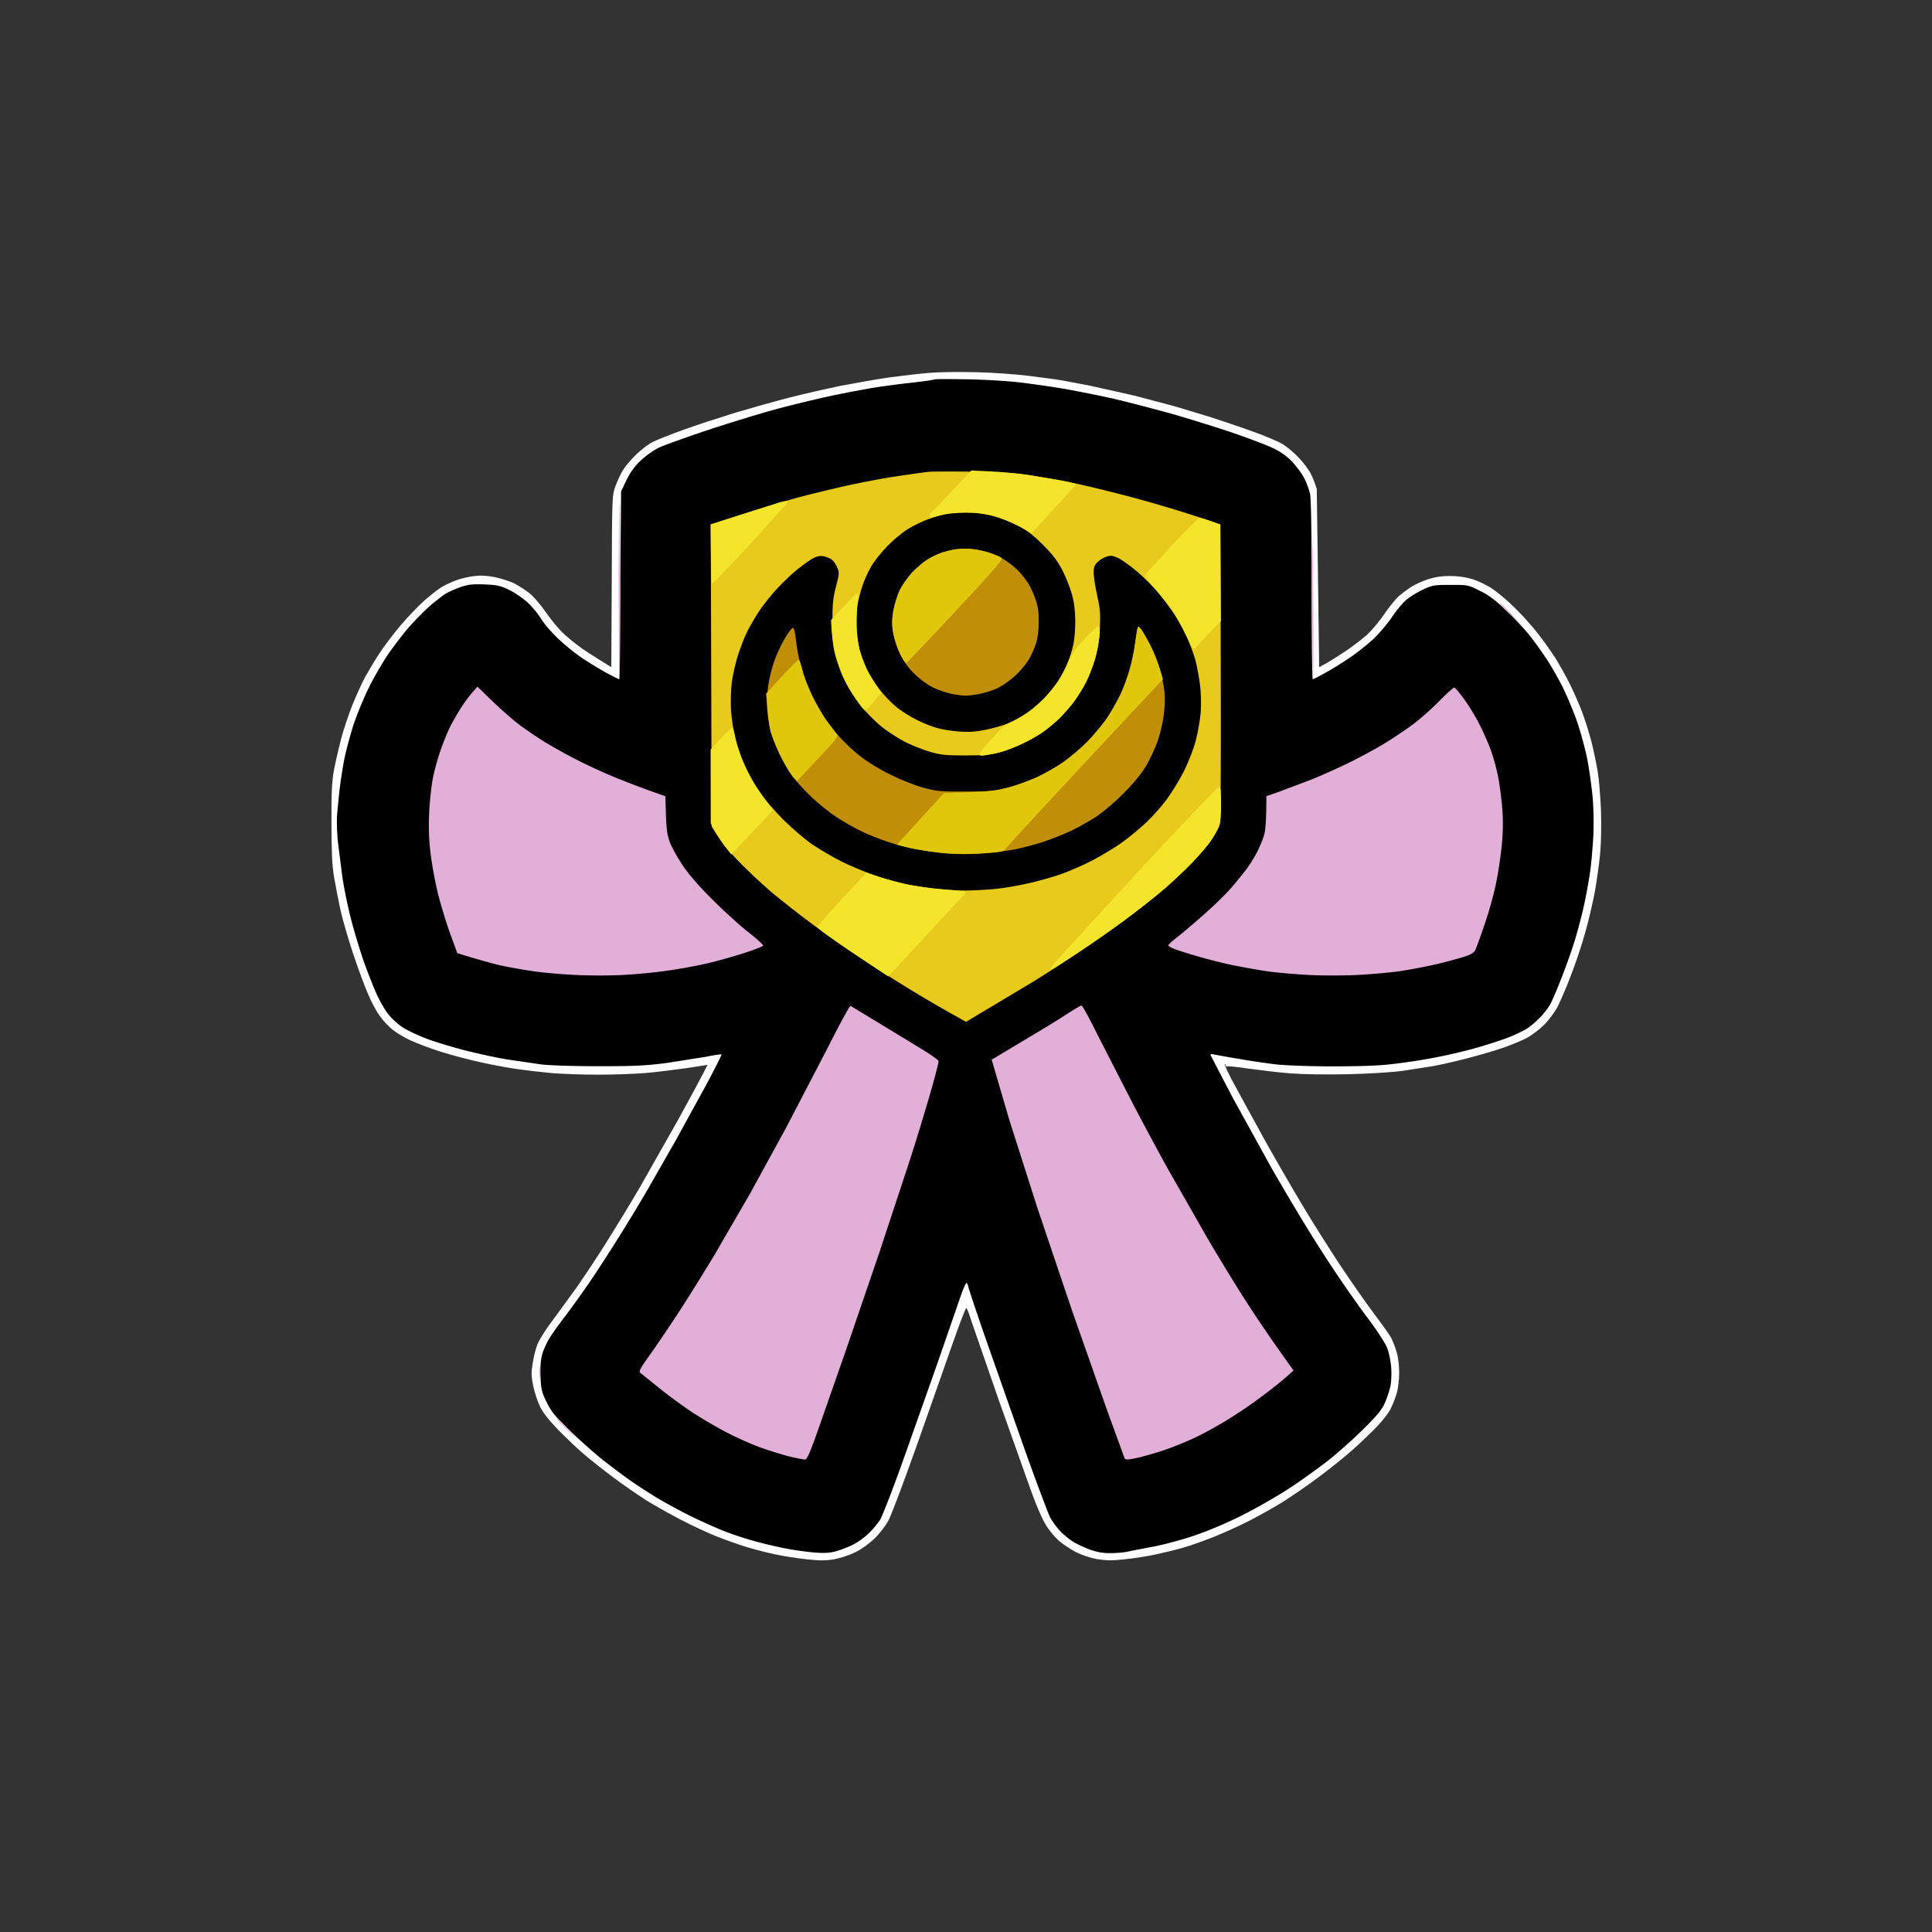 <svg xmlns="http://www.w3.org/2000/svg" width="1280" height="1280" xmlns:v="https://vecta.io/nano"><rect width="100%" height="100%" fill="#333333" stroke="none"/><path d="M616 247c-6.3.5-18.3 1.9-26.5 3-8.3 1.2-22.6 3.7-32 5.5-9.4 1.9-24.9 5.5-34.5 7.9-9.6 2.5-25.7 7-35.8 10-10 3.1-25.3 8.1-34 11.2-8.6 3.1-18 6.8-20.7 8.2-2.8 1.4-7.6 5-10.8 8.1s-7.1 7.6-8.7 10.1-3.9 7.4-5.2 11c-2.3 6.5-2.3 6.7-2.5 63.3L405 442c-10.5-6.4-16.4-10.3-20-12.8s-8.9-6.9-11.9-9.7c-2.9-2.7-8.1-9-11.5-13.9-3.3-4.9-8.3-10.7-11.1-12.8-2.8-2.2-7.3-5-10-6.4-2.8-1.3-8.4-3.1-12.5-4-5.1-1-9.4-1.3-13.5-.8-3.3.4-8.5 1.5-11.5 2.6-3 1-7.5 3.1-10 4.5-2.5 1.5-7.9 5.7-12 9.3-4.1 3.7-11.2 11.1-15.8 16.6-4.6 5.4-10.7 13.5-13.6 17.9s-7.1 11.4-9.4 15.5c-2.2 4.1-6.2 12.7-8.7 19s-5.9 16.4-7.5 22.5-3.7 15.3-4.7 20.5c-1.4 7.5-1.8 14.9-1.7 35 0 19.4.4 28 1.7 36 1 5.8 2.9 15.7 4.3 22s5.2 19.4 8.4 29 7.7 21.8 10 27c2.2 5.2 5.8 11.8 7.9 14.5 2 2.8 5.7 6.7 8.2 8.7 2.4 2 7.8 5.2 11.9 7.1s13.1 5.3 20 7.5 18.8 5.3 26.5 7 18.9 3.8 25 4.6c6.1.9 16.2 2 22.5 2.6 6.3.5 19.9 1 30.2 1 10.4 0 24.5-.5 31.5-1.1 7.1-.6 19.2-2.1 26.9-3.2l14.2-2.2c-4.7 9.3-12.2 23-19.6 36.5L424 786.5c-6.4 11-16.6 27.6-22.5 37S386.8 846.1 382 853l-16.4 22.5c-4.2 5.5-8.5 12.4-9.6 15.3-1.1 2.8-2.5 8.5-3.1 12.5-1 5.9-.9 8.6.3 14.7.9 4.1 2.8 10.2 4.4 13.5 1.9 4.2 5.7 9 12.3 15.9 5.3 5.4 13.2 12.9 17.6 16.6s13 10.5 19.2 15.1c6.1 4.6 15.8 11.3 21.5 14.9 5.6 3.5 16.2 9.4 23.3 13.1s17.5 8.5 23 10.7 14.5 5.4 20 7.1 14.3 3.9 19.5 5 14.5 2.5 20.5 3.2c8.4.9 12.6.9 18 0 3.9-.7 10.1-2.7 14-4.6 4.3-2.1 9.3-5.7 13-9.3 3.3-3.2 7.4-8.5 9.1-11.8 1.8-3.2 10.4-26.1 19.2-50.9l23.8-67.7c4.4-12.4 8.2-22.4 8.6-22.2.5.2 2 4.1 3.4 8.7l17.9 51.7 21.7 61c3.9 10.8 7.9 19.8 10.4 23.4 2.1 3.3 5.9 7.7 8.4 9.8s7.4 5.3 11 7.2c3.8 1.9 9.6 3.8 14 4.6 5.9.9 9.8 1 18 .1 5.8-.6 14.8-2 20-3.1s13.5-3.1 18.5-4.5 14.2-4.7 20.5-7.2 16.7-7.2 23-10.4 16.7-9 23-12.9c6.3-4 17.4-11.6 24.5-17 7.1-5.3 17.3-13.5 22.5-18.2s12.3-11.5 15.7-15.1c3.5-3.7 7.4-8.8 8.7-11.4 1.3-2.7 3.1-7.3 4-10.3.9-3.1 1.6-9.1 1.6-13.5s-.7-10.4-1.6-13.5c-.9-3-2.5-7.2-3.5-9.2-1-2.1-6.3-9.5-11.6-16.5-5.3-7.1-15.6-21.8-22.9-32.8-7.2-11-18.6-29-25.1-40-6.6-11-17.4-29.7-24-41.5l-19.6-35.8c-4.3-7.8-7.5-14.5-7.2-15 .3-.4.5-.1.5.5 0 .7.5 1.1 1 .8s7 .4 14.3 1.5c7.2 1 19.5 2.5 27.2 3.1 8.7.7 23.2.9 38.5.6 13.5-.3 29.7-1.3 36-2.2l20-3.1c4.7-.8 14.8-3.1 22.5-5.1s18.5-5.1 24-7 12.7-4.9 16-6.6c3.3-1.8 8.5-5.7 11.5-8.7s6.9-8.2 8.7-11.5c1.7-3.3 5.7-12.4 8.7-20.3 3.1-7.8 7.4-20.6 9.6-28.5 2.3-7.8 5.1-20.1 6.5-27.2 1.3-7.1 2.9-18.6 3.6-25.5.7-7.6.9-18.9.6-29-.4-9.1-1.3-20.8-2.2-26s-2.7-14-4.1-19.5-4.2-14.3-6.1-19.5c-2-5.2-5.6-13.6-8.1-18.5-2.4-4.9-6.7-12.6-9.4-17-2.8-4.4-8-11.8-11.7-16.5-3.6-4.7-10.4-12.3-15.2-17-4.7-4.7-11.4-10.4-15-12.8-3.5-2.4-9.5-5.3-13.4-6.5-4.6-1.4-9.7-2.1-15-2.1-5.5 0-10 .7-14.5 2.2-3.6 1.2-8.5 3.4-11 5s-6.2 4.4-8.4 6.3c-2.1 1.9-6.4 7.2-9.5 11.8s-8.3 10.8-11.6 13.8c-3.3 2.9-9.6 7.7-14 10.7-4.4 2.9-10.1 6.5-12.7 8L874 442l-1.6-118c-.9-3-2.6-7.5-3.9-10-1.2-2.5-4.7-7.2-7.8-10.5-3-3.3-7.9-7.4-10.8-9.2-3-1.8-12.1-5.7-20.4-8.6-8.3-3-20.9-7.2-28-9.5l-23.5-7.1-26.5-7-29-6.5-19-3.6c-3.3-.6-13.2-1.9-22-3s-24.5-2.2-35-2.4c-10.5-.3-24.2-.1-30.5.4z" fill="#fff"/><path d="M619 251.4c-.3.3-6.8 1.2-14.5 2.1-7.7.8-19.6 2.4-26.5 3.5-6.9 1.2-19.7 3.6-28.5 5.5s-24.5 5.7-35 8.5c-10.4 2.8-30.9 9.1-45.5 13.9-14.6 4.9-29.2 10.1-32.5 11.7s-8.6 5.3-11.9 8.4c-4.1 3.9-6.9 7.7-9.5 13l-3.6 7.5-1.2 124.5c-.5 0-4.2-1.9-8.3-4.1s-11.3-6.6-16-9.7-12-9-16.3-13.2c-4.4-4.1-9.4-10-11.2-13s-5.8-7.9-8.9-10.8c-3.1-2.8-8.6-6.6-12.3-8.4-5.9-2.8-8.1-3.3-16.3-3.6-7.7-.3-10.7 0-15.7 1.7-3.5 1.2-8 3.2-10 4.4-2.1 1.3-6.7 4.9-10.3 8-3.6 3.2-9.8 9.4-13.8 13.9-4 4.6-10.5 13-14.4 18.8s-9.7 15.9-12.9 22.5-7.6 17.4-9.8 24c-2.1 6.6-4.8 16.7-6 22.5-1.1 5.8-2.5 14.8-3.1 20s-1.3 12.9-1.7 17c-.3 4.1 0 12.2.6 18l2.8 22c.8 6.3 3.3 18.7 5.5 27.5s6.3 22.3 9 30c2.8 7.7 6.6 17.4 8.5 21.5s5.1 9.7 7.2 12.5c2.1 2.7 6.2 6.7 9.2 8.7 3 2.1 10.3 5.6 16.4 7.9s17.8 5.8 26 7.9c8.3 2.1 20.6 4.8 27.5 5.9l22.5 3.3c5.8.7 22 1.2 38.5 1.2 23.9 0 31.2-.4 45-2.2l26-4.1c5.2-1.1 9.7-1.7 10-1.5s-4.3 9.2-10.1 20.1L448 755l-18.3 32c-4.9 8.5-13.5 22.7-19 31.5s-14.2 22.3-19.4 30c-5.3 7.7-12.8 18.2-16.7 23.3s-8.6 11.6-10.4 14.5-4 7.7-4.9 10.7c-1.1 3.9-1.4 8.3-1.2 15 .4 8.6.8 10.4 4.1 17 3 6.2 5.6 9.4 15 18.5 6.2 6 15.6 14.4 20.8 18.6s13.6 10.5 18.5 14 13.7 9.2 19.5 12.7c5.8 3.4 15.9 8.9 22.5 12.1s16.2 7.5 21.3 9.5c5 2 14 5 20 6.6 5.9 1.7 15.9 4 22.2 5.2 6.3 1.1 15.1 2.3 19.5 2.5 5.8.4 9.5 0 13.5-1.3 3-.9 7.8-2.8 10.5-4.2 2.8-1.4 7.2-4.6 9.8-7.1 2.7-2.5 6.1-6.6 7.7-9.1s8.2-19.6 14.8-38l23-65 14.8-42.8c2.1-6.2 4.2-11.2 4.7-11.2.4 0 1 1.2 1.3 2.7.3 1.6 5.1 15.8 10.6 31.8l25.5 72.5c8.5 23.9 16.7 45.7 18.1 48.4 1.5 2.7 4.5 6.8 6.7 9.1s5.9 5.3 8.3 6.8c2.3 1.5 7.2 3.8 10.9 5.2 4.9 1.8 8.9 2.5 14 2.5 4 0 9.2-.5 11.5-1 2.4-.6 9.5-1.9 15.8-3.1 6.3-1.1 18.5-4.3 27-7.1 10-3.4 21.7-8.2 33-13.9 9.6-4.8 24.2-13.2 32.5-18.7 8.2-5.5 20-14 26-18.8 6-4.9 16-13.8 22.1-19.9 8.4-8.3 11.8-12.4 13.8-16.8 1.4-3.1 3.1-8.1 3.7-11 .7-2.8.9-8.6.6-12.7s-1.5-10-2.7-13-6.7-11.6-12.3-19-15.1-20.9-21.2-30-15.6-23.9-21.1-33c-5.6-9.1-15.4-25.7-21.9-37l-26.1-47.3L802 699c0-.5.8-.8 1.7-.5a572.55 572.55 0 0 0 16.3 2.9c8 1.4 19.5 3.1 25.5 3.8 6.4.7 22.5 1.3 38.5 1.3 20.4-.1 31.1-.5 41.5-1.9 7.7-.9 19.6-2.8 26.5-4.2 6.9-1.3 18.4-4 25.5-6s17-5.2 22-7.1c5-2 10.8-4.8 13-6.4 2.2-1.5 5.8-4.7 8.1-7.1 2.2-2.3 5-5.9 6.1-7.8 1.2-1.9 4.6-9.8 7.6-17.5 3.1-7.7 7.2-19.4 9.2-26s4.8-17.2 6.1-23.5c1.4-6.3 3.1-16 3.9-21.5s1.7-16.1 2.1-23.5c.4-8 .2-18.8-.5-26.5-.7-7.1-2.3-18.4-3.6-25s-4.3-17.4-6.5-24c-2.3-6.6-6.4-16.5-9.1-22-2.6-5.5-7.6-14.3-11-19.5s-8.7-12.6-11.9-16.5c-3.1-3.9-9.9-11.1-15.1-16-7-6.8-11.4-10.1-17.3-13-7.9-4-8.1-4-19.5-4-10.8 0-12 .2-18.1 3-3.6 1.7-8.4 4.6-10.8 6.5s-7 7.3-10.1 12c-3.2 4.7-8.9 11.3-12.7 14.8s-10.7 9-15.4 12.1c-4.7 3.2-11.9 7.7-16 9.9-4.1 2.3-7.8 4.2-8.2 4.2-.5 0-.8-26.7-.8-59.3 0-37.7-.4-60.8-1.1-63.7-.6-2.5-2.2-7-3.7-10s-5.2-8-8.2-11.2c-3.8-3.9-7.8-6.7-13-9.1-4.1-1.9-15.6-6.3-25.5-9.7s-27.9-9-40-12.5c-12.1-3.4-30.1-8.1-40-10.4-9.9-2.2-24.8-5.2-33-6.6-8.3-1.4-21.1-3.2-28.5-4.1s-23.2-1.9-35-2.1-21.7-.2-22 .1z"/><path d="M409.8 391l.4 59c.5 0 .8-26.6.8-59l-.5-59c-.3 0-.6 26.6-.7 59zm459.4.8l.6 58.2c.4 0 .6-17 .4-37.7l-.5-58.3c-.1-11.3-.3 5.7-.5 37.8zm124.8 8.4c0 .2 3.5 3.7 7.7 7.8l7.8 7.5c-11.2-12-14.6-15.5-15-15.5-.3 0-.5.1-.5.2zM357.3 909.5c0 3.9.2 5.2.4 3s.2-5.4 0-7-.4.1-.4 4zm16.7 36c3.6 3.6 6.7 6.5 7 6.5s-2.3-2.9-5.7-6.5-6.5-6.5-7-6.5c-.4 0 2.1 2.9 5.7 6.5zm-61-486.8c-1.9 2.1-5.3 6.7-7.6 10.3a187.29 187.29 0 0 0-7.2 12.5c-1.6 3.3-4.4 10.1-6.1 15-1.8 4.9-4.1 13.3-5.2 18.5-1.1 5.4-2.2 15.8-2.6 24-.4 10.6-.1 18 1.1 27.5.9 7.1 3.1 19.1 5 26.5s5.5 19.1 8 26l4.6 12.5c15.9 4.9 24.8 7.3 30 8.4s14.5 2.7 20.5 3.6c6.1.9 18.4 2 27.5 2.4 9.1.5 23.5.5 32 0 8.5-.4 21.6-1.7 29-2.8 7.4-1 18.9-3.1 25.5-4.6s17.8-4.6 24.9-6.9c7.1-2.2 13.1-4.6 13.2-5.1.2-.5-4.3-4.6-9.9-9S479.4 603.4 472 596c-8.8-8.7-15.7-16.7-19.6-22.5-3.3-5-7.1-11.7-8.4-15-1.9-4.9-2.4-8.4-2.8-18.5l-.4-12.5c-17.3-6-28.6-10.5-36.3-13.7-7.7-3.3-19.1-8.6-25.2-11.9-6.2-3.2-15-8.2-19.5-11-4.6-2.9-11.7-7.7-15.8-10.8s-12-10-17.6-15.4l-10.1-9.8zm640.5 5.8c-4.9 5.1-12.8 12-17.5 15.5-4.6 3.4-12.5 8.7-17.5 11.8-4.9 3.1-15 8.6-22.5 12.4-7.4 3.7-19.5 9.2-27 12.2l-21.7 8.2-8.3 2.9c0 15.5-.6 22.3-1.3 25-.7 2.8-2.8 7.9-4.6 11.5s-5.1 9-7.4 12-6.9 8.7-10.2 12.5c-3.4 3.9-11.5 11.8-18 17.5-6.6 5.8-14.5 12.6-17.7 15-3.2 2.5-5.8 4.9-5.8 5.3s1.5 1.4 3.3 2.1c1.8.8 8.6 3 15.2 4.9 6.6 2 17.4 4.7 24 6.1 6.6 1.3 16.8 3.2 22.5 4 5.8.9 18.2 2 27.5 2.5 10 .5 23.9.5 33.5 0 9.1-.5 21.3-1.6 27-2.4 5.8-.9 15.7-2.7 22-4.1 6.4-1.4 15-3.7 19.3-5 6.2-1.9 8-2.9 9.2-5.1.7-1.5 3.6-9.5 6.4-17.8 2.8-8.2 6.2-20.6 7.5-27.5 1.4-6.9 3.1-18.3 3.7-25.5.8-9.5.8-16.2 0-25-.6-6.6-1.8-15.4-2.7-19.5-.8-4.1-2.6-10.9-4-15-1.3-4.1-4.7-12-7.4-17.5s-7.5-13.5-10.7-17.9-6.2-8-6.8-8.1c-.5-.1-5 4-10 9zM547.8 695.3L520.9 747l-24.1 44-23.2 40c-6.1 10.2-15.8 25.8-21.6 34.8-5.7 8.9-14.7 22.2-19.8 29.5-9.1 12.8-9.3 13.3-7.4 14.7l12.3 9.9c5.8 4.7 15.4 11.7 21.4 15.7 6.1 4 16.2 9.9 22.5 13.2 6.4 3.3 16 7.7 21.5 9.7 5.5 2.1 14.3 4.8 19.5 6.2 5.3 1.3 10.3 2.3 11.3 2.3 1.4 0 3.4-4.6 9.4-21.7l17.6-50.3 22.4-65.5 19.8-60c4.1-12.6 10.1-32.4 13.5-44 3.3-11.5 6-21.7 5.8-22.5-.1-.8-5.9-4.8-12.7-8.9l-28.6-17.4-17-10.3c-.5-.2-7.6 12.8-15.7 28.9zM708 671.1c-4.1 2.8-16.2 10.2-27 16.6l-21.7 13-2.3 1.3 11.7 40 18.5 58 23.3 69 22.5 64 12 33c.8 1.3 1.9 1.3 9.2-.3 4.6-1.1 12.6-3.4 17.8-5.2 5.3-1.8 13.8-5.3 19-7.7 5.3-2.4 14.9-7.7 21.5-11.7s17-11 23-15.6c6.1-4.5 13.4-10.3 16.3-12.9l5.2-4.6c-15.3-21.3-25.4-36.3-32.2-47-6.9-10.7-18.5-29.8-25.9-42.5l-25.1-44c-6.4-11.5-17.4-32-24.4-45.5L727 685.3c-5.2-10.6-9.9-19.2-10.5-19.1-.5 0-4.3 2.2-8.5 4.9z" fill="#e2afd9"/><path d="M615 312.6c-1.9.2-10 1.3-18 2.5-8 1.1-22.8 3.8-33 6s-25.9 6-35 8.4c-9.1 2.5-25.9 7.6-37.3 11.3l-20.8 6.7.6 200.1c5.4 9 11.7 16.6 17.5 22.7 5.8 6 15.9 15.5 22.5 21.1 6.6 5.5 18.7 15 27 21.1 8.2 6.1 21.7 15.6 30 21.1 8.2 5.5 22 14.3 30.5 19.5 8.5 5.3 21.2 12.8 28.2 16.7L640 677l44-26.3c8-4.9 21.9-13.9 31-20 9.1-6 22.6-15.5 30-21s18.5-14.1 24.5-19.2 15.2-13.7 20.4-19.1c5.2-5.5 11.2-12.6 13.3-15.9 2.2-3.3 4.3-7.6 4.9-9.5.6-2.2.9-38.4.7-101l-.3-97.5c-12.4-4.3-23.4-7.9-32.5-10.6-9.1-2.8-25-7.3-35.5-9.9-10.5-2.7-24.6-6.1-31.5-7.4-6.9-1.4-18.6-3.5-26-4.7-10.4-1.6-19.3-2.1-39-2.4-14-.2-27.1-.1-29 .1z" fill="#e8ca1d"/><path d="M629.5 340c-3.3.5-9.4 2.1-13.5 3.6-4.1 1.4-10.6 4.5-14.5 6.9s-10.1 7.6-14 11.7-8.5 9.9-10.2 12.9c-1.8 3-4.4 8.5-5.7 12.4-1.4 3.9-3 10.4-3.7 14.5-.6 4.1-.9 10.9-.6 15 .4 4.1 1.3 10.2 2.2 13.5s2.9 8.9 4.6 12.5 5.4 9.6 8.2 13.3c2.9 3.8 7.9 9.1 11.2 11.8 3.3 2.8 9.6 6.8 14 8.9 4.4 2.2 10.7 4.7 14 5.5 3.3.9 9.8 1.9 14.5 2.2 6.1.4 10.9.1 17-1.2 4.7-.9 11.2-2.8 14.5-4.1 3.3-1.4 8.7-4.2 12-6.4 3.3-2.1 8.7-6.7 12.1-10.2s7.7-8.8 9.6-11.8c2-3 4.7-8.2 6-11.5 1.4-3.3 3.1-8.7 3.8-12 .8-3.3 1.4-10.5 1.4-16-.1-7.2-.7-12.2-2.3-18-1.2-4.4-4.1-11.6-6.4-16-3.1-5.9-6.3-10.2-12.7-16.5-6.3-6.4-10.6-9.6-16.5-12.7-4.4-2.3-11.4-5.1-15.5-6.2s-11.1-2.3-15.5-2.5c-4.4-.3-10.7-.1-14 .4zM539 369.7c-2 1-6.6 4.3-10.4 7.3s-10 8.9-13.8 13-9 10.6-11.6 14.5-6.1 9.9-7.9 13.5c-1.9 3.6-4.6 10.6-6.2 15.5s-3.5 13.1-4.2 18c-.7 5.3-.9 13.1-.6 19 .4 5.5 1.6 13.7 2.7 18.2 1.1 4.6 3.7 12.2 5.8 17 2 4.9 6.4 12.8 9.7 17.8 3.5 5.4 10.1 13.2 16.4 19.5 5.8 5.8 14.6 13.3 19.6 16.7 5 3.3 13.6 8.4 19.3 11.2 5.6 2.8 15.3 6.8 21.5 9 6.1 2.1 15.7 4.8 21.2 5.9 5.5 1.2 14.7 2.6 20.5 3.2 5.8.5 14.3 1 19 1s13.2-.5 19-1c5.8-.6 15.7-2.2 22-3.7 6.3-1.4 16-4.1 21.5-6s15.2-6.1 21.5-9.4 15.3-8.8 20-12.2c4.7-3.5 11.6-9.2 15.4-12.8 3.8-3.5 9.8-10.2 13.3-14.9s8.9-13.5 11.9-19.5c3.1-6.4 6.4-14.9 7.8-20.5 1.3-5.2 2.7-13.3 3.1-18 .4-4.9.2-12.5-.4-18-.7-5.2-2.1-12.9-3.2-17-1.2-4.1-3.8-11.1-5.8-15.5s-5.7-11.1-8.2-15-7.2-10.1-10.5-13.9c-3.2-3.8-9.5-10-13.9-13.8-4.4-3.7-10-7.8-12.5-9-3.8-1.8-5-1.9-8-1-1.9.6-4.6 2.3-6 3.7-2 2.1-2.5 3.7-2.4 7.3 0 2.6 1.1 9.2 2.3 14.7 1.9 8.4 2.2 11.8 1.8 21.5-.4 8.2-1.3 14-3.1 20.3-1.4 4.8-4.1 11.7-6 15.5-1.9 3.7-5.4 9.4-7.8 12.7s-6.9 8.4-9.9 11.4c-3 2.9-8.1 7.2-11.4 9.4-3.3 2.3-9.6 5.8-14 7.8-4.4 2.1-10.9 4.6-14.5 5.5-5 1.4-10.1 1.9-22 1.9-13.2 0-16.7-.3-23.5-2.3-4.4-1.3-11.6-4.1-16-6.2-4.4-2.2-11.6-6.8-16-10.2-4.4-3.5-10.8-9.9-14.2-14.3-3.5-4.4-8.1-11.6-10.3-16-2.1-4.4-4.9-11.6-6.2-16-1.9-6.7-2.3-10.4-2.3-23s.4-16.4 2.4-24c2.2-8.5 2.3-9.2.7-12.7-.9-2.1-2.6-4.5-3.8-5.3-1.3-.8-3.7-1.7-5.3-2-1.9-.4-4.3 0-6.5 1.2z"/><path d="M632.5 364c-2.8.5-7 1.6-9.5 2.5s-6.5 2.9-9 4.5-6.9 5.4-9.8 8.4c-2.8 3.1-6.5 8.4-8.2 11.8-1.6 3.5-3.5 9.7-4.2 13.8-.9 5.9-.9 9 0 14.5.7 3.9 2.7 10.1 4.6 14 2.2 4.5 5.5 9.1 9.3 12.8 3.3 3.4 8.5 7.2 12.3 9.1 3.6 1.8 9.9 3.9 14 4.6 6 1.1 9 1.1 15 .1 4.1-.6 10.3-2.5 13.8-4.1 3.4-1.7 8.7-5.4 11.8-8.3 3-2.8 7-7.5 8.7-10.2 1.7-2.8 4-7.7 5-11 1.3-3.9 1.9-9 1.9-14.5.1-6.1-.5-10.3-2.1-14.8-1.1-3.4-3.3-8.1-4.7-10.5-1.5-2.3-4.3-5.9-6.3-8.1-2-2.1-5.9-5.3-8.6-7.1-2.8-1.8-7.7-4.2-11-5.3s-8.7-2.2-12-2.5-8.3-.1-11 .3zm121.2 52c-.3.8-1 5.6-1.7 10.5-.6 4.9-2.3 12.8-3.7 17.5-1.3 4.7-4 11.9-5.9 16-2 4.1-5.9 11.1-8.8 15.5-3 4.4-9 11.6-13.3 16-4.4 4.4-11.6 10.5-15.9 13.5s-11.9 7.3-16.9 9.7c-5 2.3-13.5 5.5-19 7-9.1 2.4-11.6 2.7-28.5 2.7-17.2.1-19.2-.1-28.5-2.6-5.8-1.6-15.1-5.3-22-8.8-7-3.4-15.4-8.6-20-12.3-4.4-3.5-10.5-9.3-13.6-12.8s-7.4-9.1-9.7-12.4c-2.2-3.3-6.1-10.3-8.6-15.5s-5.7-13.8-7.1-19-2.8-13-3.2-17.3c-.5-5.1-1.2-7.7-2.1-7.7-.6 0-3.1 3.3-5.4 7.3-2.4 3.9-5.5 10.8-7 15.2s-3.3 11.6-3.9 16-.9 11.4-.6 15.5 1.3 10.4 2.2 14 3.6 10.6 5.9 15.5c2.4 4.9 6.3 11.7 8.8 15s8.2 9.5 12.7 13.8c4.4 4.2 12 10.3 16.8 13.4 4.9 3.1 12.4 7.4 16.8 9.4 4.4 2.1 11.6 5 16 6.4 4.4 1.5 11.8 3.6 16.5 4.6s14.6 2.4 22 3.1c10.5.9 16.5.9 27 0 7.4-.6 16.9-1.9 21-2.8s11.8-2.9 17-4.6 13.5-5 18.5-7.3c5-2.4 12.6-6.7 17-9.6s12.5-9.8 18-15.4c6.4-6.4 11.7-12.9 14.8-18 2.6-4.4 6-11.8 7.7-16.5 1.6-4.7 3.4-12.3 4-17 .7-4.8.9-11.5.5-15.5-.4-3.9-1.8-10.8-3.2-15.5-1.3-4.7-4.2-11.9-6.4-16s-4.8-8.6-5.9-10c-1.4-1.9-2-2.2-2.3-1z" fill="#c18e08"/><path d="M632.5 364c-2.8.5-7 1.6-9.5 2.5s-6.5 2.9-9 4.5-6.9 5.4-9.8 8.4c-2.8 3.1-6.5 8.4-8.2 11.8-1.6 3.5-3.5 9.7-4.2 13.8-.9 5.9-1 9 0 14.5.7 3.9 2.7 9.9 4.5 13.5 1.7 3.6 3.7 6.4 4.2 6.2s15.3-15.7 32.8-34.5c28.1-30.2 31.5-34.3 30-35.3-1-.7-4.5-2.1-7.8-3.2s-8.7-2.2-12-2.5-8.2-.1-11 .3zm121.2 52c-.3.8-1 5.6-1.7 10.5-.6 4.9-2.3 12.8-3.7 17.5-1.3 4.7-4 11.9-5.9 16-2 4.1-5.9 11.1-8.8 15.5-3 4.4-9 11.6-13.3 16-4.4 4.4-11.6 10.5-15.9 13.5s-11.9 7.3-16.9 9.7c-5 2.3-13.5 5.4-19 6.9-8.1 2.1-13.2 2.8-26.6 3.3l-16.6.6-31 34c.1.2 4.2 1.3 9.2 2.4s14 2.5 20 3.2c6.5.7 16.1.9 23.5.5 6.9-.3 14-.9 15.8-1.3 1.8-.5 3.2-1.1 3.2-1.6 0-.4 22.3-24.7 49.6-54l52.3-56 2.6-2.7c-3-10.5-5.8-17.3-8.2-22-2.3-4.7-5.2-9.6-6.2-11-1.5-1.9-2.1-2.2-2.4-1zM518 448.2l-10.4 11.3c1.1 14.7 2.1 21.7 2.9 25 .9 3.3 3.8 10.5 6.5 16s6.2 11.6 7.9 13.5l3.1 3.5 22.8-24.3c3.4-3.9 4.4-5.7 3.7-6.6-.5-.7-3.2-4.2-5.8-7.7-2.7-3.5-7.2-11.1-10.1-16.9s-6-13.7-6.9-17.8c-.9-3.9-2.1-7.2-2.5-7.2-.5 0-5.5 5.1-11.2 11.2z" fill="#e0c70c"/><path d="M630.5 325.6c-7.1 7.6-13.3 14-13.8 14.1-.4.2-.7 1-.7 1.8s.2 1.5.5 1.5 3.3-.8 6.8-1.7c3.9-1 10.1-1.6 16.7-1.6 7.8-.1 12.5.5 18.5 2.2 4.4 1.2 11.8 4.2 16.5 6.7l8.5 4.5 14.5-15.6c8-8.6 14.6-16.1 14.8-16.6.1-.5-5.1-1.8-11.5-2.9l-22.3-3.6c-5.8-.8-16.1-1.8-23-2.1l-12.5-.6zM516 333c-1.4.5-12.1 3.9-23.8 7.6l-21.4 6.8c.2 31.4.6 39.5 1.1 39.4.5-.2 12-12.2 25.6-26.8l24.5-27.2c0-.5-.8-.8-1.8-.7-.9 0-2.8.4-4.2.9zm261 27.7l-17.8 19.5c-1 1.6-.3 2.8 6.3 10.3 4.1 4.7 9.6 11.8 12.2 15.8 2.6 3.9 6.4 10.9 8.5 15.5 2.1 4.5 4.3 8.2 4.8 8.2s1.3-.6 1.8-1.4c.4-.8 4.2-5 8.4-9.3l7.7-7.8-.4-64c-9.3-3.4-12.7-4.4-13.5-4.4-.8-.1-8.9 7.9-18 17.6zm-218 41.2l-8.4 8.9c.3 8.7 1.1 14.7 2 19 .9 4.2 2.9 11.1 4.5 15.2 1.5 4.1 5.1 10.9 7.8 15s5.7 8.3 6.7 9.3c1.8 1.7 2.1 1.6 7.2-4.3l5.2-6c-5.3-7.4-8.2-12.4-9.9-16s-3.8-9.4-4.7-13c-1-3.8-1.8-10.5-1.8-16-.1-5.2.2-12.1.6-15.2.4-3.2.4-5.8-.1-5.8-.4 0-4.5 4-9.1 8.9zm159.2 21.9c-5.9 6.4-8.8 10.4-10.7 15.2-1.5 3.6-4.3 9-6.3 12-1.9 3-6 8.1-9.1 11.4-3.1 3.2-8.3 7.7-11.6 9.9s-8 5-10.5 6.1c-2.5 1-5 2.4-5.5 3.1-.5.6-4.3 4.6-8.2 8.8-4 4.2-7.3 8.4-7.3 9.2 0 1.2.8 1.4 3.8.9 2-.3 6.4-1.3 9.7-2.1s9.6-3.1 14-5.2c4.4-2 10.7-5.5 14-7.8 3.3-2.2 8.4-6.5 11.4-9.4 3-3 7.5-8.1 9.9-11.4s5.9-9 7.8-12.7c1.9-3.8 4.5-10.5 5.8-15 1.3-4.6 2.6-11.3 3-15 .4-5.3.2-6.8-.8-6.8-.7 0-5 3.9-9.4 8.8zm-240.7 65.6l-6.7 7.3.1 48.8c4.3 8.2 7.4 12.8 9.6 15.6l4 5L510 539l1.9-2.5c-7-9.3-10.8-14.9-13-18.5-2.1-3.6-5.4-10.3-7.3-15s-3.9-11.3-4.5-14.7c-.6-3.5-1.5-6.3-2-6.3s-3.9 3.3-7.6 7.4zM753 578.6L697.7 639c-.9 1.7-1.6 3.2-1.5 3.5.2.2 8.2-4.8 17.8-11.2 9.6-6.3 23.6-16.1 31-21.6s18.5-14.1 24.5-19.2 15.1-13.5 20-18.6c5-5.2 10.6-11.6 12.4-14.4 1.9-2.7 4.3-6.8 5.3-9 1.4-3.1 1.8-6.6 1.8-15.7 0-8.8-.3-11.8-1.3-11.7-.6 0-25.3 25.9-54.7 57.5zm-195.3 17.1c-8.9 9.7-16.2 17.9-16.2 18.3 0 .5 2.7 2.8 6 5.2s12.1 8.5 19.5 13.4l17.5 11.7 4 2.6 51.5-55.6c0-.5-6.4-1.3-14.2-2-7.9-.6-18.8-2.1-24.3-3.2-5.5-1.2-13.9-3.4-18.8-5l-8.7-2.9z" fill="#f4e52c"/></svg>